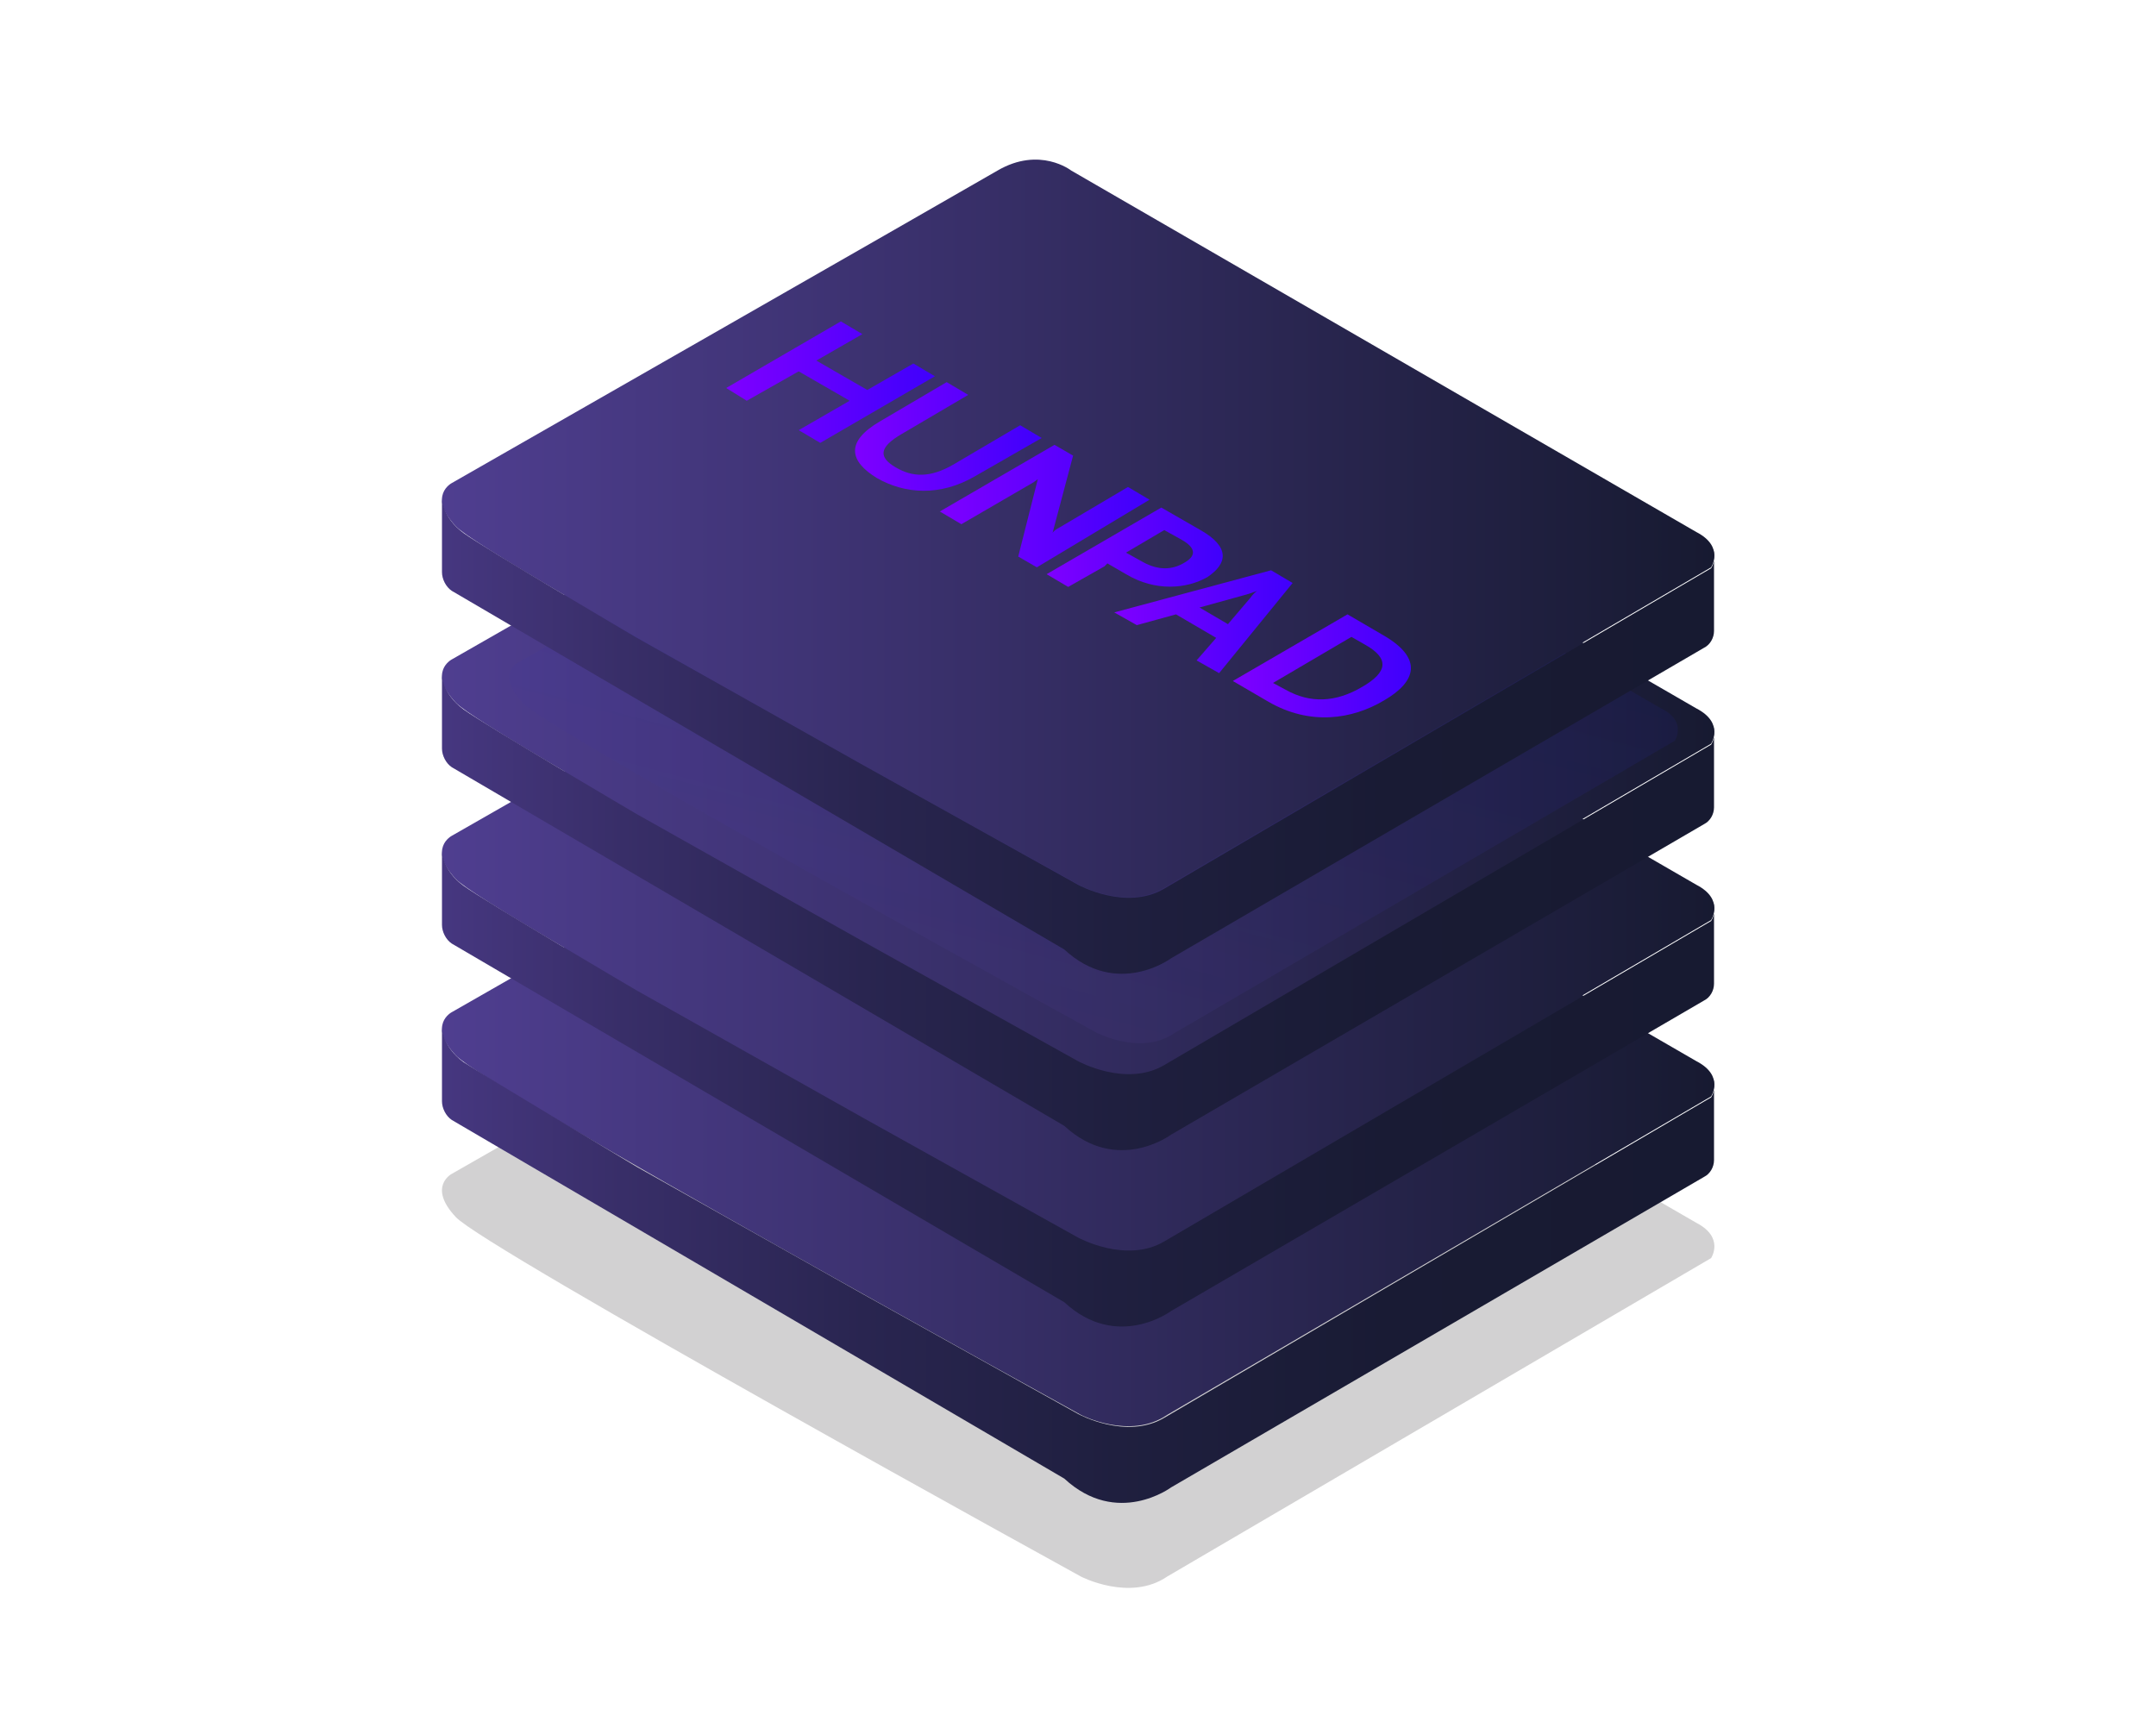 <?xml version="1.0" encoding="utf-8"?>
<!-- Generator: Adobe Illustrator 26.0.0, SVG Export Plug-In . SVG Version: 6.00 Build 0)  -->
<svg version="1.1" xmlns="http://www.w3.org/2000/svg" xmlns:xlink="http://www.w3.org/1999/xlink" x="0px" y="0px"
	 viewBox="0 0 220 177" style="enable-background:new 0 0 220 177;" xml:space="preserve">
<style type="text/css">
	.st0{opacity:0.2;fill:#1E1A21;enable-background:new    ;}
	.st1{fill:url(#SVGID_1_);}
	.st2{fill:url(#SVGID_00000082368470237115219430000002928767937266839202_);}
	.st3{fill:url(#SVGID_00000061469457013254723190000004553144424749172381_);}
	.st4{fill:url(#SVGID_00000171718191120401260740000001083393294119843976_);}
	.st5{fill:url(#SVGID_00000002344315216529696800000014624358548733377175_);}
	.st6{fill:url(#SVGID_00000154417178488815886250000002982972493634983824_);}
	.st7{opacity:0.25;fill:url(#SVGID_00000071523519368513147860000004653984317723853230_);enable-background:new    ;}
	.st8{fill:url(#SVGID_00000170957741894745237680000018407642874487419045_);}
	.st9{fill:url(#SVGID_00000077322987407955758720000007914928812185095320_);}
	.st10{fill:url(#SVGID_00000147204692552688393840000011911625571457461178_);}
	.st11{fill:url(#SVGID_00000176039890265892283860000007565879832773383573_);}
	.st12{fill:url(#SVGID_00000018933732312462450670000014835775515542066324_);}
	.st13{fill:url(#SVGID_00000139990393068626307810000000486127305584298372_);}
	.st14{fill:url(#SVGID_00000109715140125840441400000000838008329808509886_);}
	.st15{fill:url(#SVGID_00000039819233469204747590000003871515033806217614_);}
</style>
<g id="Capa_1">
	<path class="st0" d="M46.1,119.8c0,0-2.5,1.3,0.4,4.4c2.9,3.2,63.8,36.7,63.8,36.7s5,2.6,8.8,0l55.5-32.5c0,0,1.4-2.1-1.5-3.6
		l-63.8-36.9c0,0-3.2-2.5-7.5,0S46.1,119.8,46.1,119.8z"/>
	
		<linearGradient id="SVGID_1_" gradientUnits="userSpaceOnUse" x1="45.099" y1="70.078" x2="174.938" y2="70.078" gradientTransform="matrix(1 0 0 -1 0 178)">
		<stop  offset="0" style="stop-color:#4F3E90"/>
		<stop  offset="1" style="stop-color:#171A31"/>
	</linearGradient>
	<path class="st1" d="M46.1,103.3c0,0-2.5,1.3,0.4,4.4c2.9,3.2,63.8,36.7,63.8,36.7s5,2.6,8.8,0l55.5-32.5c0,0,1.4-2.1-1.5-3.6
		l-63.8-36.9c0,0-3.2-2.5-7.5,0S46.1,103.3,46.1,103.3z"/>
	
		<linearGradient id="SVGID_00000112602059202665990290000012235199882306675844_" gradientUnits="userSpaceOnUse" x1="45.1" y1="48.909" x2="174.947" y2="48.909" gradientTransform="matrix(1 0 0 -1 0 178)">
		<stop  offset="0" style="stop-color:#463780"/>
		<stop  offset="0.143" style="stop-color:#382E68"/>
		<stop  offset="0.331" style="stop-color:#292550"/>
		<stop  offset="0.529" style="stop-color:#1F1F3F"/>
		<stop  offset="0.743" style="stop-color:#191B34"/>
		<stop  offset="1" style="stop-color:#171A31"/>
	</linearGradient>
	<path style="fill:url(#SVGID_00000112602059202665990290000012235199882306675844_);" d="M45.1,112.4v-7.6c0,0,0,2,2.2,3.6
		c2.3,1.5,17.7,10.7,17.7,10.7l23.1,13l21.9,12.2c0,0,4.9,2.7,8.8,0.4s55.8-32.7,55.8-32.7s0.5-0.7,0.3-1.8v8.2c0,0.7-0.4,1.4-1,1.7
		l-54.4,31.7c0,0-5.5,4.1-10.9-0.9l-62.5-36.6C45.5,113.9,45.1,113.1,45.1,112.4L45.1,112.4z"/>
	
		<linearGradient id="SVGID_00000172421065400893226610000010584329347206477982_" gradientUnits="userSpaceOnUse" x1="45.099" y1="88.078" x2="174.938" y2="88.078" gradientTransform="matrix(1 0 0 -1 0 178)">
		<stop  offset="0" style="stop-color:#4F3E90"/>
		<stop  offset="1" style="stop-color:#171A31"/>
	</linearGradient>
	<path style="fill:url(#SVGID_00000172421065400893226610000010584329347206477982_);" d="M46.1,85.3c0,0-2.5,1.3,0.4,4.4
		c2.9,3.2,63.8,36.7,63.8,36.7s5,2.6,8.8,0l55.5-32.5c0,0,1.4-2.1-1.5-3.6l-63.8-36.9c0,0-3.2-2.5-7.5,0S46.1,85.3,46.1,85.3z"/>
	
		<linearGradient id="SVGID_00000142878362725825333070000007701141131126341051_" gradientUnits="userSpaceOnUse" x1="45.1" y1="66.909" x2="174.947" y2="66.909" gradientTransform="matrix(1 0 0 -1 0 178)">
		<stop  offset="0" style="stop-color:#463780"/>
		<stop  offset="0.143" style="stop-color:#382E68"/>
		<stop  offset="0.331" style="stop-color:#292550"/>
		<stop  offset="0.529" style="stop-color:#1F1F3F"/>
		<stop  offset="0.743" style="stop-color:#191B34"/>
		<stop  offset="1" style="stop-color:#171A31"/>
	</linearGradient>
	<path style="fill:url(#SVGID_00000142878362725825333070000007701141131126341051_);" d="M45.1,94.4v-7.6c0,0,0,2,2.2,3.6
		S65,101.1,65,101.1l23.1,13l21.9,12.2c0,0,4.9,2.7,8.8,0.4S174.6,94,174.6,94s0.5-0.7,0.3-1.8v8.2c0,0.7-0.4,1.4-1,1.7l-54.4,31.7
		c0,0-5.5,4.1-10.9-0.9L46.1,96.3C45.5,95.9,45.1,95.1,45.1,94.4L45.1,94.4z"/>
	
		<linearGradient id="SVGID_00000034772362811142221100000016319053429158061450_" gradientUnits="userSpaceOnUse" x1="45.099" y1="106.078" x2="174.938" y2="106.078" gradientTransform="matrix(1 0 0 -1 0 178)">
		<stop  offset="0" style="stop-color:#4F3E90"/>
		<stop  offset="1" style="stop-color:#171A31"/>
	</linearGradient>
	<path style="fill:url(#SVGID_00000034772362811142221100000016319053429158061450_);" d="M46.1,67.3c0,0-2.5,1.3,0.4,4.4
		c2.9,3.2,63.8,36.7,63.8,36.7s5,2.6,8.8,0l55.5-32.5c0,0,1.4-2.1-1.5-3.6l-63.8-36.9c0,0-3.2-2.5-7.5,0S46.1,67.3,46.1,67.3z"/>
	
		<linearGradient id="SVGID_00000009581179779370661480000010873645883946549148_" gradientUnits="userSpaceOnUse" x1="45.1" y1="84.909" x2="174.947" y2="84.909" gradientTransform="matrix(1 0 0 -1 0 178)">
		<stop  offset="0" style="stop-color:#463780"/>
		<stop  offset="0.143" style="stop-color:#382E68"/>
		<stop  offset="0.331" style="stop-color:#292550"/>
		<stop  offset="0.529" style="stop-color:#1F1F3F"/>
		<stop  offset="0.743" style="stop-color:#191B34"/>
		<stop  offset="1" style="stop-color:#171A31"/>
	</linearGradient>
	<path style="fill:url(#SVGID_00000009581179779370661480000010873645883946549148_);" d="M45.1,76.4v-7.6c0,0,0,2,2.2,3.6
		S65,83.1,65,83.1l23.1,13l21.9,12.2c0,0,4.9,2.7,8.8,0.4S174.6,76,174.6,76s0.5-0.7,0.3-1.8v8.2c0,0.7-0.4,1.4-1,1.7l-54.4,31.7
		c0,0-5.5,4.1-10.9-0.9L46.1,78.3C45.5,77.9,45.1,77.1,45.1,76.4L45.1,76.4z"/>
	
		<linearGradient id="SVGID_00000105390356135033827380000012883666925013042860_" gradientUnits="userSpaceOnUse" x1="103.173" y1="74.739" x2="119.992" y2="137.507" gradientTransform="matrix(1 0 0 -1 0 178)">
		<stop  offset="0" style="stop-color:#4F3E90;stop-opacity:0.6"/>
		<stop  offset="1" style="stop-color:#171ABF;stop-opacity:0.4"/>
	</linearGradient>
	<path style="opacity:0.25;fill:url(#SVGID_00000105390356135033827380000012883666925013042860_);enable-background:new    ;" d="
		M52.9,67.6c0,0-2.3,1.1,0.4,4.1c2.7,2.9,58.6,33.7,58.6,33.7s4.6,2.4,8,0l51-29.8c0,0,1.3-2-1.4-3.3l-58.6-33.9c0,0-2.9-2.3-6.9,0
		C100.1,40.6,52.9,67.6,52.9,67.6z"/>
	<g>
		
			<linearGradient id="SVGID_00000119098103895079490900000016185876172041793979_" gradientUnits="userSpaceOnUse" x1="45.099" y1="124.078" x2="174.938" y2="124.078" gradientTransform="matrix(1 0 0 -1 0 178)">
			<stop  offset="0" style="stop-color:#4F3E90"/>
			<stop  offset="1" style="stop-color:#171A31"/>
		</linearGradient>
		<path style="fill:url(#SVGID_00000119098103895079490900000016185876172041793979_);" d="M46.1,49.3c0,0-2.5,1.3,0.4,4.4
			c2.9,3.2,63.8,36.7,63.8,36.7s5,2.6,8.8,0l55.5-32.5c0,0,1.4-2.1-1.5-3.6l-63.8-36.9c0,0-3.2-2.5-7.5,0S46.1,49.3,46.1,49.3z"/>
		
			<linearGradient id="SVGID_00000052098873832871893770000007024496913411304330_" gradientUnits="userSpaceOnUse" x1="45.1" y1="102.909" x2="174.947" y2="102.909" gradientTransform="matrix(1 0 0 -1 0 178)">
			<stop  offset="0" style="stop-color:#463780"/>
			<stop  offset="0.143" style="stop-color:#382E68"/>
			<stop  offset="0.331" style="stop-color:#292550"/>
			<stop  offset="0.529" style="stop-color:#1F1F3F"/>
			<stop  offset="0.743" style="stop-color:#191B34"/>
			<stop  offset="1" style="stop-color:#171A31"/>
		</linearGradient>
		<path style="fill:url(#SVGID_00000052098873832871893770000007024496913411304330_);" d="M45.1,58.4v-7.6c0,0,0,2,2.2,3.6
			S65,65.1,65,65.1l23.1,13L110,90.3c0,0,4.9,2.7,8.8,0.4S174.6,58,174.6,58s0.5-0.7,0.3-1.8v8.2c0,0.7-0.4,1.4-1,1.7l-54.4,31.7
			c0,0-5.5,4.1-10.9-0.9L46.1,60.3C45.5,59.9,45.1,59.1,45.1,58.4L45.1,58.4z"/>
	</g>
</g>
<g id="Capa_2">
	<g id="XMLID_00000109709201082641804850000006661412059432279957_">
		
			<linearGradient id="SVGID_00000112616112844631572880000002964315598751414695_" gradientUnits="userSpaceOnUse" x1="74.055" y1="39.011" x2="95.361" y2="39.011">
			<stop  offset="0" style="stop-color:#7F00FF"/>
			<stop  offset="1" style="stop-color:#3F00FC"/>
		</linearGradient>
		<polyline style="fill:url(#SVGID_00000112616112844631572880000002964315598751414695_);" points="95.4,38.4 93.2,37.1 88.5,39.8 
			83.3,36.8 88,34.1 85.8,32.8 74.1,39.6 76.2,40.9 81.5,37.9 86.7,40.9 81.5,43.9 83.7,45.2 95.4,38.4 		"/>
		
			<linearGradient id="SVGID_00000032644018377869349650000003019768475685224587_" gradientUnits="userSpaceOnUse" x1="87.145" y1="44.603" x2="106.265" y2="44.603">
			<stop  offset="0" style="stop-color:#7F00FF"/>
			<stop  offset="1" style="stop-color:#3F00FC"/>
		</linearGradient>
		<path style="fill:url(#SVGID_00000032644018377869349650000003019768475685224587_);" d="M106.3,44.7l-2.2-1.3l-6.8,4
			c-2.4,1.4-4.2,1.3-5.9,0.3c-1.7-1-1.8-2,0.6-3.4l6.8-4l-2.2-1.3l-6.8,4c-3.6,2.1-3.1,4.1-0.3,5.8c2.8,1.6,6.4,1.9,10-0.2
			L106.3,44.7"/>
		
			<linearGradient id="SVGID_00000159453660526517913680000002905929152751890063_" gradientUnits="userSpaceOnUse" x1="95.748" y1="51.593" x2="117.25" y2="51.593">
			<stop  offset="0" style="stop-color:#7F00FF"/>
			<stop  offset="1" style="stop-color:#3F00FC"/>
		</linearGradient>
		<path style="fill:url(#SVGID_00000159453660526517913680000002905929152751890063_);" d="M117.3,51l-2.2-1.3l-7.1,4.2
			c-0.2,0.1-0.5,0.3-0.6,0.5l2.1-7.9l-1.9-1.1l-11.7,6.8l2.2,1.3l7.4-4.3c0.1-0.1,0.3-0.2,0.4-0.3l-2,7.9l1.9,1.1L117.3,51"/>
		
			<linearGradient id="SVGID_00000054267576447017321400000013766269951959661957_" gradientUnits="userSpaceOnUse" x1="106.815" y1="55.788" x2="124.774" y2="55.788">
			<stop  offset="0" style="stop-color:#7F00FF"/>
			<stop  offset="1" style="stop-color:#3F00FC"/>
		</linearGradient>
		<path style="fill:url(#SVGID_00000054267576447017321400000013766269951959661957_);" d="M114.9,56.4l3.9-2.3l1.8,1
			c1.4,0.8,1.5,1.6,0.3,2.3c-1.3,0.8-2.7,0.8-4.2,0L114.9,56.4 M122.5,54.1l-4-2.3l-11.7,6.8l2.2,1.3l3.7-2.1
			c0.1-0.1,0.2-0.2,0.3-0.3l1.9,1.1c3,1.8,6.2,1.5,8.3,0.3C125.3,57.5,125.5,55.8,122.5,54.1"/>
		
			<linearGradient id="SVGID_00000022530904050759561500000012581190613538752187_" gradientUnits="userSpaceOnUse" x1="113.73" y1="63.484" x2="131.946" y2="63.484">
			<stop  offset="0" style="stop-color:#7F00FF"/>
			<stop  offset="1" style="stop-color:#3F00FC"/>
		</linearGradient>
		<path style="fill:url(#SVGID_00000022530904050759561500000012581190613538752187_);" d="M122.4,62l4.7-1.3
			c0.4-0.1,0.9-0.3,1.2-0.4c-0.2,0.1-0.5,0.4-0.7,0.7l-2.3,2.7L122.4,62 M131.9,59.5l-2.2-1.3l-16,4.3l2.3,1.3l4-1.1l4.1,2.4l-2,2.3
			l2.3,1.3L131.9,59.5"/>
		
			<linearGradient id="SVGID_00000092425929262036235780000009232624199842117559_" gradientUnits="userSpaceOnUse" x1="125.827" y1="67.958" x2="143.957" y2="67.958">
			<stop  offset="0" style="stop-color:#7F00FF"/>
			<stop  offset="1" style="stop-color:#3F00FC"/>
		</linearGradient>
		<path style="fill:url(#SVGID_00000092425929262036235780000009232624199842117559_);" d="M129.9,69.7l8-4.7l1.4,0.8
			c2.5,1.4,2.3,2.8-0.3,4.3c-2.7,1.6-5.3,1.7-7.8,0.3L129.9,69.7 M141.1,64.8l-3.6-2.1l-11.7,6.8l3.6,2.1c4.3,2.5,8.6,1.8,11.8-0.1
			C144.5,69.6,145.3,67.2,141.1,64.8"/>
	</g>
</g>
</svg>
